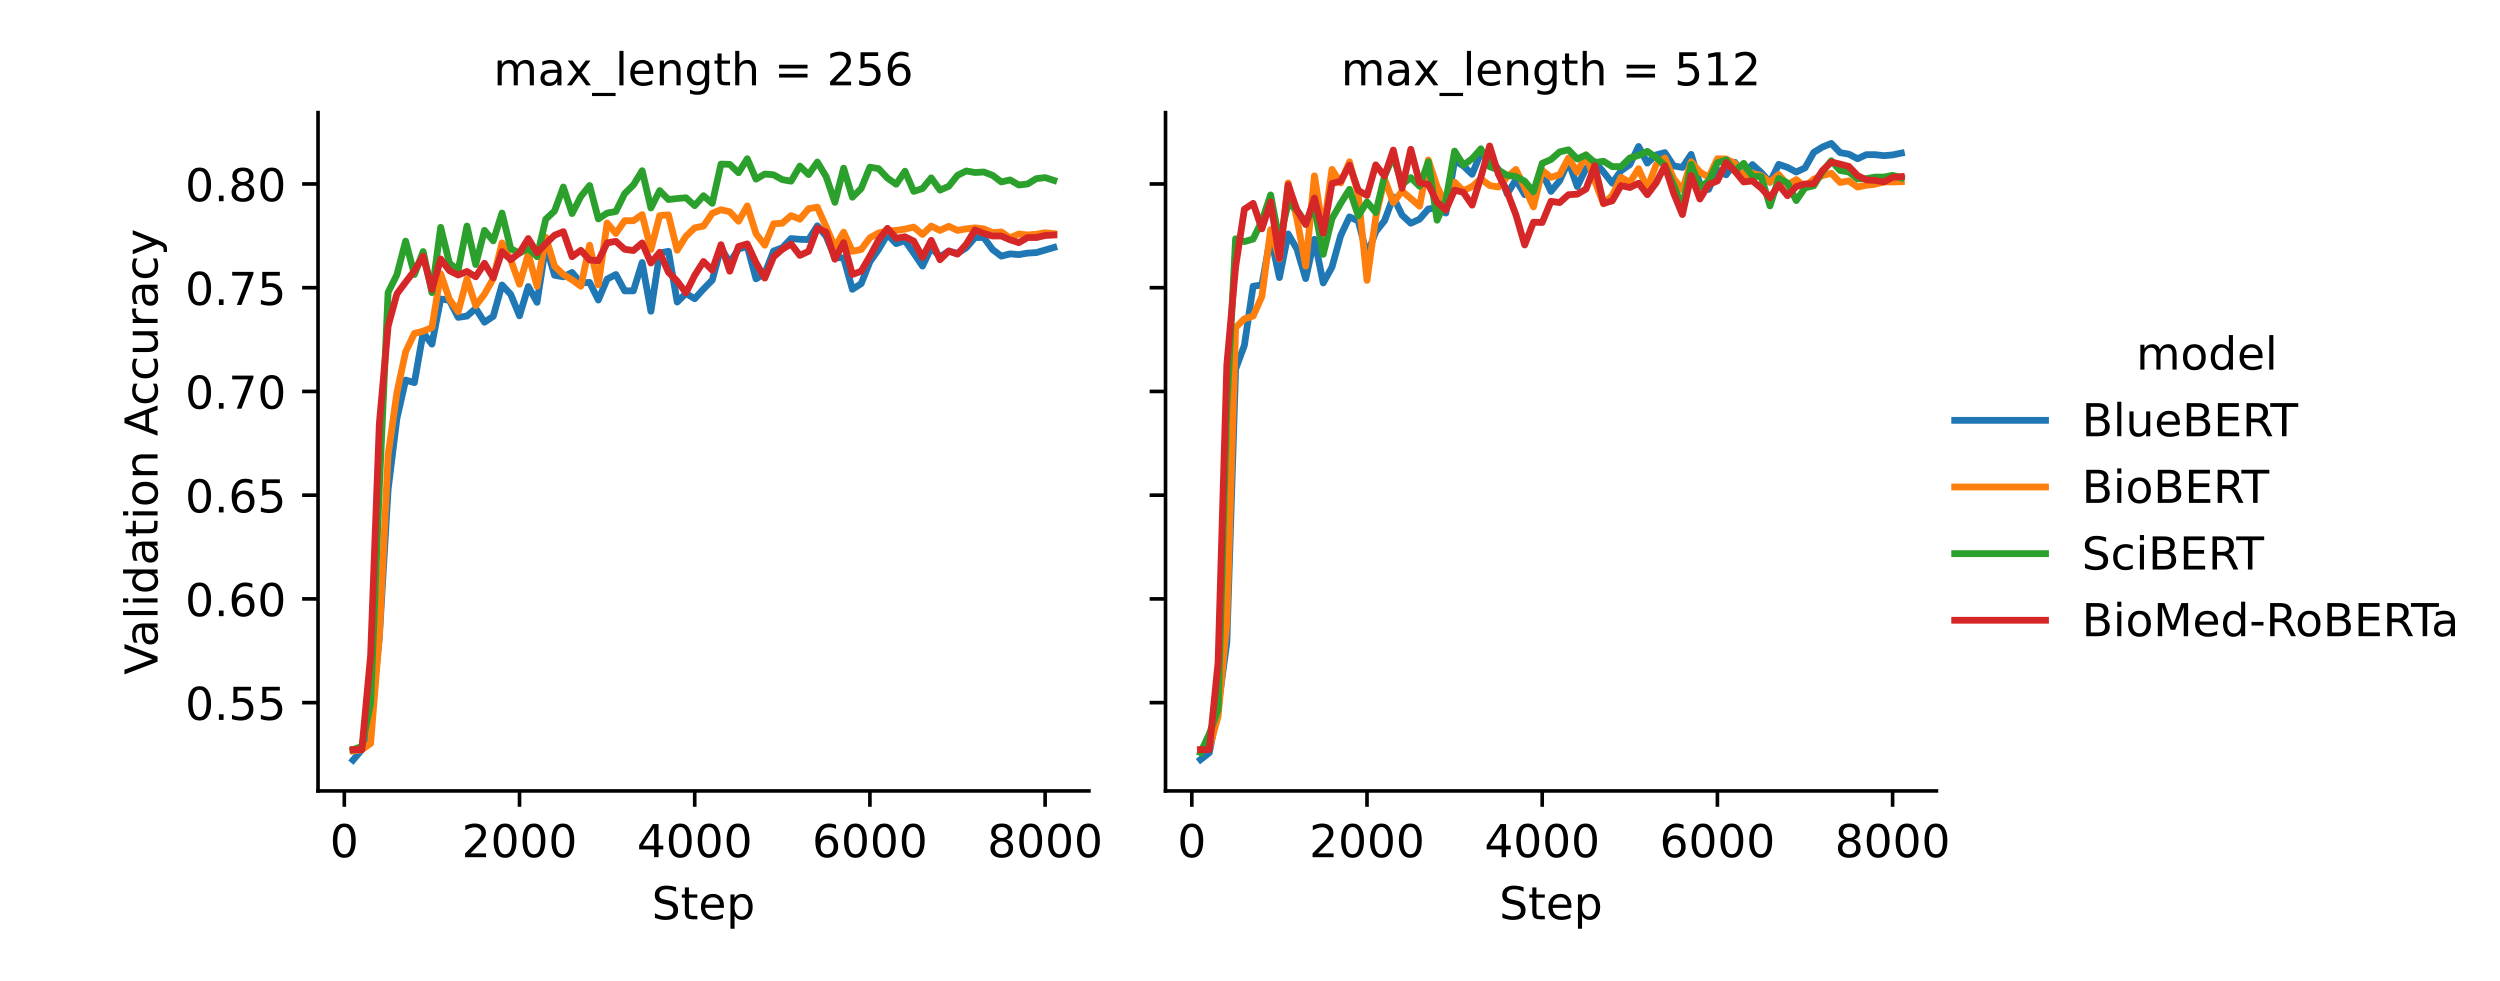 <?xml version="1.0" encoding="utf-8" standalone="no"?>
<!DOCTYPE svg PUBLIC "-//W3C//DTD SVG 1.1//EN"
  "http://www.w3.org/Graphics/SVG/1.1/DTD/svg11.dtd">
<!-- Created with matplotlib (https://matplotlib.org/) -->
<svg height="216pt" version="1.1" viewBox="0 0 550.625 216" width="550.625pt" xmlns="http://www.w3.org/2000/svg" xmlns:xlink="http://www.w3.org/1999/xlink">
 <defs>
  <style type="text/css">
*{stroke-linecap:butt;stroke-linejoin:round;}
  </style>
 </defs>
 <g id="figure_1">
  <g id="patch_1">
   <path d="M 0 216 
L 550.625 216 
L 550.625 0 
L 0 0 
z
" style="fill:#ffffff;"/>
  </g>
  <g id="axes_1">
   <g id="patch_2">
    <path d="M 70.047 174.2 
L 239.834 174.2 
L 239.834 24.8 
L 70.047 24.8 
z
" style="fill:#ffffff;"/>
   </g>
   <g id="matplotlib.axis_1">
    <g id="xtick_1">
     <g id="line2d_1">
      <defs>
       <path d="M 0 0 
L 0 3.5 
" id="m25b84a3e44" style="stroke:#000000;stroke-width:0.8;"/>
      </defs>
      <g>
       <use style="stroke:#000000;stroke-width:0.8;" x="75.835" xlink:href="#m25b84a3e44" y="174.2"/>
      </g>
     </g>
     <g id="text_1">
      <!-- 0 -->
      <defs>
       <path d="M 31.781 66.406 
Q 24.172 66.406 20.328 58.906 
Q 16.5 51.422 16.5 36.375 
Q 16.5 21.391 20.328 13.891 
Q 24.172 6.391 31.781 6.391 
Q 39.453 6.391 43.281 13.891 
Q 47.125 21.391 47.125 36.375 
Q 47.125 51.422 43.281 58.906 
Q 39.453 66.406 31.781 66.406 
z
M 31.781 74.219 
Q 44.047 74.219 50.516 64.516 
Q 56.984 54.828 56.984 36.375 
Q 56.984 17.969 50.516 8.266 
Q 44.047 -1.422 31.781 -1.422 
Q 19.531 -1.422 13.062 8.266 
Q 6.594 17.969 6.594 36.375 
Q 6.594 54.828 13.062 64.516 
Q 19.531 74.219 31.781 74.219 
z
" id="DejaVuSans-48"/>
      </defs>
      <g transform="translate(72.654 188.798)scale(0.1 -0.1)">
       <use xlink:href="#DejaVuSans-48"/>
      </g>
     </g>
    </g>
    <g id="xtick_2">
     <g id="line2d_2">
      <g>
       <use style="stroke:#000000;stroke-width:0.8;" x="114.423" xlink:href="#m25b84a3e44" y="174.2"/>
      </g>
     </g>
     <g id="text_2">
      <!-- 2000 -->
      <defs>
       <path d="M 19.188 8.297 
L 53.609 8.297 
L 53.609 0 
L 7.328 0 
L 7.328 8.297 
Q 12.938 14.109 22.625 23.891 
Q 32.328 33.688 34.812 36.531 
Q 39.547 41.844 41.422 45.531 
Q 43.312 49.219 43.312 52.781 
Q 43.312 58.594 39.234 62.25 
Q 35.156 65.922 28.609 65.922 
Q 23.969 65.922 18.812 64.312 
Q 13.672 62.703 7.812 59.422 
L 7.812 69.391 
Q 13.766 71.781 18.938 73 
Q 24.125 74.219 28.422 74.219 
Q 39.75 74.219 46.484 68.547 
Q 53.219 62.891 53.219 53.422 
Q 53.219 48.922 51.531 44.891 
Q 49.859 40.875 45.406 35.406 
Q 44.188 33.984 37.641 27.219 
Q 31.109 20.453 19.188 8.297 
z
" id="DejaVuSans-50"/>
      </defs>
      <g transform="translate(101.698 188.798)scale(0.1 -0.1)">
       <use xlink:href="#DejaVuSans-50"/>
       <use x="63.623" xlink:href="#DejaVuSans-48"/>
       <use x="127.246" xlink:href="#DejaVuSans-48"/>
       <use x="190.869" xlink:href="#DejaVuSans-48"/>
      </g>
     </g>
    </g>
    <g id="xtick_3">
     <g id="line2d_3">
      <g>
       <use style="stroke:#000000;stroke-width:0.8;" x="153.011" xlink:href="#m25b84a3e44" y="174.2"/>
      </g>
     </g>
     <g id="text_3">
      <!-- 4000 -->
      <defs>
       <path d="M 37.797 64.312 
L 12.891 25.391 
L 37.797 25.391 
z
M 35.203 72.906 
L 47.609 72.906 
L 47.609 25.391 
L 58.016 25.391 
L 58.016 17.188 
L 47.609 17.188 
L 47.609 0 
L 37.797 0 
L 37.797 17.188 
L 4.891 17.188 
L 4.891 26.703 
z
" id="DejaVuSans-52"/>
      </defs>
      <g transform="translate(140.286 188.798)scale(0.1 -0.1)">
       <use xlink:href="#DejaVuSans-52"/>
       <use x="63.623" xlink:href="#DejaVuSans-48"/>
       <use x="127.246" xlink:href="#DejaVuSans-48"/>
       <use x="190.869" xlink:href="#DejaVuSans-48"/>
      </g>
     </g>
    </g>
    <g id="xtick_4">
     <g id="line2d_4">
      <g>
       <use style="stroke:#000000;stroke-width:0.8;" x="191.599" xlink:href="#m25b84a3e44" y="174.2"/>
      </g>
     </g>
     <g id="text_4">
      <!-- 6000 -->
      <defs>
       <path d="M 33.016 40.375 
Q 26.375 40.375 22.484 35.828 
Q 18.609 31.297 18.609 23.391 
Q 18.609 15.531 22.484 10.953 
Q 26.375 6.391 33.016 6.391 
Q 39.656 6.391 43.531 10.953 
Q 47.406 15.531 47.406 23.391 
Q 47.406 31.297 43.531 35.828 
Q 39.656 40.375 33.016 40.375 
z
M 52.594 71.297 
L 52.594 62.312 
Q 48.875 64.062 45.094 64.984 
Q 41.312 65.922 37.594 65.922 
Q 27.828 65.922 22.672 59.328 
Q 17.531 52.734 16.797 39.406 
Q 19.672 43.656 24.016 45.922 
Q 28.375 48.188 33.594 48.188 
Q 44.578 48.188 50.953 41.516 
Q 57.328 34.859 57.328 23.391 
Q 57.328 12.156 50.688 5.359 
Q 44.047 -1.422 33.016 -1.422 
Q 20.359 -1.422 13.672 8.266 
Q 6.984 17.969 6.984 36.375 
Q 6.984 53.656 15.188 63.938 
Q 23.391 74.219 37.203 74.219 
Q 40.922 74.219 44.703 73.484 
Q 48.484 72.75 52.594 71.297 
z
" id="DejaVuSans-54"/>
      </defs>
      <g transform="translate(178.874 188.798)scale(0.1 -0.1)">
       <use xlink:href="#DejaVuSans-54"/>
       <use x="63.623" xlink:href="#DejaVuSans-48"/>
       <use x="127.246" xlink:href="#DejaVuSans-48"/>
       <use x="190.869" xlink:href="#DejaVuSans-48"/>
      </g>
     </g>
    </g>
    <g id="xtick_5">
     <g id="line2d_5">
      <g>
       <use style="stroke:#000000;stroke-width:0.8;" x="230.187" xlink:href="#m25b84a3e44" y="174.2"/>
      </g>
     </g>
     <g id="text_5">
      <!-- 8000 -->
      <defs>
       <path d="M 31.781 34.625 
Q 24.75 34.625 20.719 30.859 
Q 16.703 27.094 16.703 20.516 
Q 16.703 13.922 20.719 10.156 
Q 24.75 6.391 31.781 6.391 
Q 38.812 6.391 42.859 10.172 
Q 46.922 13.969 46.922 20.516 
Q 46.922 27.094 42.891 30.859 
Q 38.875 34.625 31.781 34.625 
z
M 21.922 38.812 
Q 15.578 40.375 12.031 44.719 
Q 8.5 49.078 8.5 55.328 
Q 8.5 64.062 14.719 69.141 
Q 20.953 74.219 31.781 74.219 
Q 42.672 74.219 48.875 69.141 
Q 55.078 64.062 55.078 55.328 
Q 55.078 49.078 51.531 44.719 
Q 48 40.375 41.703 38.812 
Q 48.828 37.156 52.797 32.312 
Q 56.781 27.484 56.781 20.516 
Q 56.781 9.906 50.312 4.234 
Q 43.844 -1.422 31.781 -1.422 
Q 19.734 -1.422 13.25 4.234 
Q 6.781 9.906 6.781 20.516 
Q 6.781 27.484 10.781 32.312 
Q 14.797 37.156 21.922 38.812 
z
M 18.312 54.391 
Q 18.312 48.734 21.844 45.562 
Q 25.391 42.391 31.781 42.391 
Q 38.141 42.391 41.719 45.562 
Q 45.312 48.734 45.312 54.391 
Q 45.312 60.062 41.719 63.234 
Q 38.141 66.406 31.781 66.406 
Q 25.391 66.406 21.844 63.234 
Q 18.312 60.062 18.312 54.391 
z
" id="DejaVuSans-56"/>
      </defs>
      <g transform="translate(217.462 188.798)scale(0.1 -0.1)">
       <use xlink:href="#DejaVuSans-56"/>
       <use x="63.623" xlink:href="#DejaVuSans-48"/>
       <use x="127.246" xlink:href="#DejaVuSans-48"/>
       <use x="190.869" xlink:href="#DejaVuSans-48"/>
      </g>
     </g>
    </g>
    <g id="text_6">
     <!-- Step -->
     <defs>
      <path d="M 53.516 70.516 
L 53.516 60.891 
Q 47.906 63.578 42.922 64.891 
Q 37.938 66.219 33.297 66.219 
Q 25.25 66.219 20.875 63.094 
Q 16.5 59.969 16.5 54.203 
Q 16.5 49.359 19.406 46.891 
Q 22.312 44.438 30.422 42.922 
L 36.375 41.703 
Q 47.406 39.594 52.656 34.297 
Q 57.906 29 57.906 20.125 
Q 57.906 9.516 50.797 4.047 
Q 43.703 -1.422 29.984 -1.422 
Q 24.812 -1.422 18.969 -0.25 
Q 13.141 0.922 6.891 3.219 
L 6.891 13.375 
Q 12.891 10.016 18.656 8.297 
Q 24.422 6.594 29.984 6.594 
Q 38.422 6.594 43.016 9.906 
Q 47.609 13.234 47.609 19.391 
Q 47.609 24.75 44.312 27.781 
Q 41.016 30.812 33.5 32.328 
L 27.484 33.5 
Q 16.453 35.688 11.516 40.375 
Q 6.594 45.062 6.594 53.422 
Q 6.594 63.094 13.406 68.656 
Q 20.219 74.219 32.172 74.219 
Q 37.312 74.219 42.625 73.281 
Q 47.953 72.359 53.516 70.516 
z
" id="DejaVuSans-83"/>
      <path d="M 18.312 70.219 
L 18.312 54.688 
L 36.812 54.688 
L 36.812 47.703 
L 18.312 47.703 
L 18.312 18.016 
Q 18.312 11.328 20.141 9.422 
Q 21.969 7.516 27.594 7.516 
L 36.812 7.516 
L 36.812 0 
L 27.594 0 
Q 17.188 0 13.234 3.875 
Q 9.281 7.766 9.281 18.016 
L 9.281 47.703 
L 2.688 47.703 
L 2.688 54.688 
L 9.281 54.688 
L 9.281 70.219 
z
" id="DejaVuSans-116"/>
      <path d="M 56.203 29.594 
L 56.203 25.203 
L 14.891 25.203 
Q 15.484 15.922 20.484 11.062 
Q 25.484 6.203 34.422 6.203 
Q 39.594 6.203 44.453 7.469 
Q 49.312 8.734 54.109 11.281 
L 54.109 2.781 
Q 49.266 0.734 44.188 -0.344 
Q 39.109 -1.422 33.891 -1.422 
Q 20.797 -1.422 13.156 6.188 
Q 5.516 13.812 5.516 26.812 
Q 5.516 40.234 12.766 48.109 
Q 20.016 56 32.328 56 
Q 43.359 56 49.781 48.891 
Q 56.203 41.797 56.203 29.594 
z
M 47.219 32.234 
Q 47.125 39.594 43.094 43.984 
Q 39.062 48.391 32.422 48.391 
Q 24.906 48.391 20.391 44.141 
Q 15.875 39.891 15.188 32.172 
z
" id="DejaVuSans-101"/>
      <path d="M 18.109 8.203 
L 18.109 -20.797 
L 9.078 -20.797 
L 9.078 54.688 
L 18.109 54.688 
L 18.109 46.391 
Q 20.953 51.266 25.266 53.625 
Q 29.594 56 35.594 56 
Q 45.562 56 51.781 48.094 
Q 58.016 40.188 58.016 27.297 
Q 58.016 14.406 51.781 6.484 
Q 45.562 -1.422 35.594 -1.422 
Q 29.594 -1.422 25.266 0.953 
Q 20.953 3.328 18.109 8.203 
z
M 48.688 27.297 
Q 48.688 37.203 44.609 42.844 
Q 40.531 48.484 33.406 48.484 
Q 26.266 48.484 22.188 42.844 
Q 18.109 37.203 18.109 27.297 
Q 18.109 17.391 22.188 11.75 
Q 26.266 6.109 33.406 6.109 
Q 40.531 6.109 44.609 11.75 
Q 48.688 17.391 48.688 27.297 
z
" id="DejaVuSans-112"/>
     </defs>
     <g transform="translate(143.556 202.477)scale(0.1 -0.1)">
      <use xlink:href="#DejaVuSans-83"/>
      <use x="63.477" xlink:href="#DejaVuSans-116"/>
      <use x="102.686" xlink:href="#DejaVuSans-101"/>
      <use x="164.209" xlink:href="#DejaVuSans-112"/>
     </g>
    </g>
   </g>
   <g id="matplotlib.axis_2">
    <g id="ytick_1">
     <g id="line2d_6">
      <defs>
       <path d="M 0 0 
L -3.5 0 
" id="m988a5235b4" style="stroke:#000000;stroke-width:0.8;"/>
      </defs>
      <g>
       <use style="stroke:#000000;stroke-width:0.8;" x="70.047" xlink:href="#m988a5235b4" y="154.757"/>
      </g>
     </g>
     <g id="text_7">
      <!-- 0.55 -->
      <defs>
       <path d="M 10.688 12.406 
L 21 12.406 
L 21 0 
L 10.688 0 
z
" id="DejaVuSans-46"/>
       <path d="M 10.797 72.906 
L 49.516 72.906 
L 49.516 64.594 
L 19.828 64.594 
L 19.828 46.734 
Q 21.969 47.469 24.109 47.828 
Q 26.266 48.188 28.422 48.188 
Q 40.625 48.188 47.75 41.5 
Q 54.891 34.812 54.891 23.391 
Q 54.891 11.625 47.562 5.094 
Q 40.234 -1.422 26.906 -1.422 
Q 22.312 -1.422 17.547 -0.641 
Q 12.797 0.141 7.719 1.703 
L 7.719 11.625 
Q 12.109 9.234 16.797 8.062 
Q 21.484 6.891 26.703 6.891 
Q 35.156 6.891 40.078 11.328 
Q 45.016 15.766 45.016 23.391 
Q 45.016 31 40.078 35.438 
Q 35.156 39.891 26.703 39.891 
Q 22.75 39.891 18.812 39.016 
Q 14.891 38.141 10.797 36.281 
z
" id="DejaVuSans-53"/>
      </defs>
      <g transform="translate(40.781 158.556)scale(0.1 -0.1)">
       <use xlink:href="#DejaVuSans-48"/>
       <use x="63.623" xlink:href="#DejaVuSans-46"/>
       <use x="95.41" xlink:href="#DejaVuSans-53"/>
       <use x="159.033" xlink:href="#DejaVuSans-53"/>
      </g>
     </g>
    </g>
    <g id="ytick_2">
     <g id="line2d_7">
      <g>
       <use style="stroke:#000000;stroke-width:0.8;" x="70.047" xlink:href="#m988a5235b4" y="131.91"/>
      </g>
     </g>
     <g id="text_8">
      <!-- 0.60 -->
      <g transform="translate(40.781 135.709)scale(0.1 -0.1)">
       <use xlink:href="#DejaVuSans-48"/>
       <use x="63.623" xlink:href="#DejaVuSans-46"/>
       <use x="95.41" xlink:href="#DejaVuSans-54"/>
       <use x="159.033" xlink:href="#DejaVuSans-48"/>
      </g>
     </g>
    </g>
    <g id="ytick_3">
     <g id="line2d_8">
      <g>
       <use style="stroke:#000000;stroke-width:0.8;" x="70.047" xlink:href="#m988a5235b4" y="109.063"/>
      </g>
     </g>
     <g id="text_9">
      <!-- 0.65 -->
      <g transform="translate(40.781 112.862)scale(0.1 -0.1)">
       <use xlink:href="#DejaVuSans-48"/>
       <use x="63.623" xlink:href="#DejaVuSans-46"/>
       <use x="95.41" xlink:href="#DejaVuSans-54"/>
       <use x="159.033" xlink:href="#DejaVuSans-53"/>
      </g>
     </g>
    </g>
    <g id="ytick_4">
     <g id="line2d_9">
      <g>
       <use style="stroke:#000000;stroke-width:0.8;" x="70.047" xlink:href="#m988a5235b4" y="86.216"/>
      </g>
     </g>
     <g id="text_10">
      <!-- 0.70 -->
      <defs>
       <path d="M 8.203 72.906 
L 55.078 72.906 
L 55.078 68.703 
L 28.609 0 
L 18.312 0 
L 43.219 64.594 
L 8.203 64.594 
z
" id="DejaVuSans-55"/>
      </defs>
      <g transform="translate(40.781 90.015)scale(0.1 -0.1)">
       <use xlink:href="#DejaVuSans-48"/>
       <use x="63.623" xlink:href="#DejaVuSans-46"/>
       <use x="95.41" xlink:href="#DejaVuSans-55"/>
       <use x="159.033" xlink:href="#DejaVuSans-48"/>
      </g>
     </g>
    </g>
    <g id="ytick_5">
     <g id="line2d_10">
      <g>
       <use style="stroke:#000000;stroke-width:0.8;" x="70.047" xlink:href="#m988a5235b4" y="63.369"/>
      </g>
     </g>
     <g id="text_11">
      <!-- 0.75 -->
      <g transform="translate(40.781 67.168)scale(0.1 -0.1)">
       <use xlink:href="#DejaVuSans-48"/>
       <use x="63.623" xlink:href="#DejaVuSans-46"/>
       <use x="95.41" xlink:href="#DejaVuSans-55"/>
       <use x="159.033" xlink:href="#DejaVuSans-53"/>
      </g>
     </g>
    </g>
    <g id="ytick_6">
     <g id="line2d_11">
      <g>
       <use style="stroke:#000000;stroke-width:0.8;" x="70.047" xlink:href="#m988a5235b4" y="40.522"/>
      </g>
     </g>
     <g id="text_12">
      <!-- 0.80 -->
      <g transform="translate(40.781 44.321)scale(0.1 -0.1)">
       <use xlink:href="#DejaVuSans-48"/>
       <use x="63.623" xlink:href="#DejaVuSans-46"/>
       <use x="95.41" xlink:href="#DejaVuSans-56"/>
       <use x="159.033" xlink:href="#DejaVuSans-48"/>
      </g>
     </g>
    </g>
    <g id="text_13">
     <!-- Validation Accuracy -->
     <defs>
      <path d="M 28.609 0 
L 0.781 72.906 
L 11.078 72.906 
L 34.188 11.531 
L 57.328 72.906 
L 67.578 72.906 
L 39.797 0 
z
" id="DejaVuSans-86"/>
      <path d="M 34.281 27.484 
Q 23.391 27.484 19.188 25 
Q 14.984 22.516 14.984 16.5 
Q 14.984 11.719 18.141 8.906 
Q 21.297 6.109 26.703 6.109 
Q 34.188 6.109 38.703 11.406 
Q 43.219 16.703 43.219 25.484 
L 43.219 27.484 
z
M 52.203 31.203 
L 52.203 0 
L 43.219 0 
L 43.219 8.297 
Q 40.141 3.328 35.547 0.953 
Q 30.953 -1.422 24.312 -1.422 
Q 15.922 -1.422 10.953 3.297 
Q 6 8.016 6 15.922 
Q 6 25.141 12.172 29.828 
Q 18.359 34.516 30.609 34.516 
L 43.219 34.516 
L 43.219 35.406 
Q 43.219 41.609 39.141 45 
Q 35.062 48.391 27.688 48.391 
Q 23 48.391 18.547 47.266 
Q 14.109 46.141 10.016 43.891 
L 10.016 52.203 
Q 14.938 54.109 19.578 55.047 
Q 24.219 56 28.609 56 
Q 40.484 56 46.344 49.844 
Q 52.203 43.703 52.203 31.203 
z
" id="DejaVuSans-97"/>
      <path d="M 9.422 75.984 
L 18.406 75.984 
L 18.406 0 
L 9.422 0 
z
" id="DejaVuSans-108"/>
      <path d="M 9.422 54.688 
L 18.406 54.688 
L 18.406 0 
L 9.422 0 
z
M 9.422 75.984 
L 18.406 75.984 
L 18.406 64.594 
L 9.422 64.594 
z
" id="DejaVuSans-105"/>
      <path d="M 45.406 46.391 
L 45.406 75.984 
L 54.391 75.984 
L 54.391 0 
L 45.406 0 
L 45.406 8.203 
Q 42.578 3.328 38.25 0.953 
Q 33.938 -1.422 27.875 -1.422 
Q 17.969 -1.422 11.734 6.484 
Q 5.516 14.406 5.516 27.297 
Q 5.516 40.188 11.734 48.094 
Q 17.969 56 27.875 56 
Q 33.938 56 38.25 53.625 
Q 42.578 51.266 45.406 46.391 
z
M 14.797 27.297 
Q 14.797 17.391 18.875 11.75 
Q 22.953 6.109 30.078 6.109 
Q 37.203 6.109 41.297 11.75 
Q 45.406 17.391 45.406 27.297 
Q 45.406 37.203 41.297 42.844 
Q 37.203 48.484 30.078 48.484 
Q 22.953 48.484 18.875 42.844 
Q 14.797 37.203 14.797 27.297 
z
" id="DejaVuSans-100"/>
      <path d="M 30.609 48.391 
Q 23.391 48.391 19.188 42.75 
Q 14.984 37.109 14.984 27.297 
Q 14.984 17.484 19.156 11.844 
Q 23.344 6.203 30.609 6.203 
Q 37.797 6.203 41.984 11.859 
Q 46.188 17.531 46.188 27.297 
Q 46.188 37.016 41.984 42.703 
Q 37.797 48.391 30.609 48.391 
z
M 30.609 56 
Q 42.328 56 49.016 48.375 
Q 55.719 40.766 55.719 27.297 
Q 55.719 13.875 49.016 6.219 
Q 42.328 -1.422 30.609 -1.422 
Q 18.844 -1.422 12.172 6.219 
Q 5.516 13.875 5.516 27.297 
Q 5.516 40.766 12.172 48.375 
Q 18.844 56 30.609 56 
z
" id="DejaVuSans-111"/>
      <path d="M 54.891 33.016 
L 54.891 0 
L 45.906 0 
L 45.906 32.719 
Q 45.906 40.484 42.875 44.328 
Q 39.844 48.188 33.797 48.188 
Q 26.516 48.188 22.312 43.547 
Q 18.109 38.922 18.109 30.906 
L 18.109 0 
L 9.078 0 
L 9.078 54.688 
L 18.109 54.688 
L 18.109 46.188 
Q 21.344 51.125 25.703 53.562 
Q 30.078 56 35.797 56 
Q 45.219 56 50.047 50.172 
Q 54.891 44.344 54.891 33.016 
z
" id="DejaVuSans-110"/>
      <path id="DejaVuSans-32"/>
      <path d="M 34.188 63.188 
L 20.797 26.906 
L 47.609 26.906 
z
M 28.609 72.906 
L 39.797 72.906 
L 67.578 0 
L 57.328 0 
L 50.688 18.703 
L 17.828 18.703 
L 11.188 0 
L 0.781 0 
z
" id="DejaVuSans-65"/>
      <path d="M 48.781 52.594 
L 48.781 44.188 
Q 44.969 46.297 41.141 47.344 
Q 37.312 48.391 33.406 48.391 
Q 24.656 48.391 19.812 42.844 
Q 14.984 37.312 14.984 27.297 
Q 14.984 17.281 19.812 11.734 
Q 24.656 6.203 33.406 6.203 
Q 37.312 6.203 41.141 7.25 
Q 44.969 8.297 48.781 10.406 
L 48.781 2.094 
Q 45.016 0.344 40.984 -0.531 
Q 36.969 -1.422 32.422 -1.422 
Q 20.062 -1.422 12.781 6.344 
Q 5.516 14.109 5.516 27.297 
Q 5.516 40.672 12.859 48.328 
Q 20.219 56 33.016 56 
Q 37.156 56 41.109 55.141 
Q 45.062 54.297 48.781 52.594 
z
" id="DejaVuSans-99"/>
      <path d="M 8.5 21.578 
L 8.5 54.688 
L 17.484 54.688 
L 17.484 21.922 
Q 17.484 14.156 20.5 10.266 
Q 23.531 6.391 29.594 6.391 
Q 36.859 6.391 41.078 11.031 
Q 45.312 15.672 45.312 23.688 
L 45.312 54.688 
L 54.297 54.688 
L 54.297 0 
L 45.312 0 
L 45.312 8.406 
Q 42.047 3.422 37.719 1 
Q 33.406 -1.422 27.688 -1.422 
Q 18.266 -1.422 13.375 4.438 
Q 8.5 10.297 8.5 21.578 
z
M 31.109 56 
z
" id="DejaVuSans-117"/>
      <path d="M 41.109 46.297 
Q 39.594 47.172 37.812 47.578 
Q 36.031 48 33.891 48 
Q 26.266 48 22.188 43.047 
Q 18.109 38.094 18.109 28.812 
L 18.109 0 
L 9.078 0 
L 9.078 54.688 
L 18.109 54.688 
L 18.109 46.188 
Q 20.953 51.172 25.484 53.578 
Q 30.031 56 36.531 56 
Q 37.453 56 38.578 55.875 
Q 39.703 55.766 41.062 55.516 
z
" id="DejaVuSans-114"/>
      <path d="M 32.172 -5.078 
Q 28.375 -14.844 24.75 -17.812 
Q 21.141 -20.797 15.094 -20.797 
L 7.906 -20.797 
L 7.906 -13.281 
L 13.188 -13.281 
Q 16.891 -13.281 18.938 -11.516 
Q 21 -9.766 23.484 -3.219 
L 25.094 0.875 
L 2.984 54.688 
L 12.5 54.688 
L 29.594 11.922 
L 46.688 54.688 
L 56.203 54.688 
z
" id="DejaVuSans-121"/>
     </defs>
     <g transform="translate(34.702 148.608)rotate(-90)scale(0.1 -0.1)">
      <use xlink:href="#DejaVuSans-86"/>
      <use x="60.658" xlink:href="#DejaVuSans-97"/>
      <use x="121.938" xlink:href="#DejaVuSans-108"/>
      <use x="149.721" xlink:href="#DejaVuSans-105"/>
      <use x="177.504" xlink:href="#DejaVuSans-100"/>
      <use x="240.98" xlink:href="#DejaVuSans-97"/>
      <use x="302.26" xlink:href="#DejaVuSans-116"/>
      <use x="341.469" xlink:href="#DejaVuSans-105"/>
      <use x="369.252" xlink:href="#DejaVuSans-111"/>
      <use x="430.434" xlink:href="#DejaVuSans-110"/>
      <use x="493.812" xlink:href="#DejaVuSans-32"/>
      <use x="525.6" xlink:href="#DejaVuSans-65"/>
      <use x="592.258" xlink:href="#DejaVuSans-99"/>
      <use x="647.238" xlink:href="#DejaVuSans-99"/>
      <use x="702.219" xlink:href="#DejaVuSans-117"/>
      <use x="765.598" xlink:href="#DejaVuSans-114"/>
      <use x="806.711" xlink:href="#DejaVuSans-97"/>
      <use x="867.99" xlink:href="#DejaVuSans-99"/>
      <use x="922.971" xlink:href="#DejaVuSans-121"/>
     </g>
    </g>
   </g>
   <g id="line2d_12">
    <path clip-path="url(#pd7bf966873)" d="M 77.765 167.409 
L 79.694 165.106 
L 81.623 159.714 
L 83.553 140.223 
L 85.482 107.813 
L 87.412 92.198 
L 89.341 83.716 
L 91.27 84.278 
L 93.2 73.269 
L 95.129 75.796 
L 97.059 65.854 
L 98.988 66.135 
L 100.917 69.899 
L 102.847 69.618 
L 104.776 67.933 
L 106.706 70.966 
L 108.635 69.674 
L 110.564 62.765 
L 112.494 64.843 
L 114.423 69.562 
L 116.353 63.102 
L 118.282 66.585 
L 120.211 54.003 
L 122.141 60.631 
L 124.07 60.968 
L 126 60.013 
L 127.929 62.316 
L 129.858 62.203 
L 131.788 66.079 
L 133.717 61.473 
L 135.647 60.462 
L 137.576 64.057 
L 139.505 64.057 
L 141.435 57.822 
L 143.364 68.551 
L 145.294 55.744 
L 147.223 55.351 
L 149.152 66.528 
L 151.082 64.619 
L 153.011 65.798 
L 154.941 63.664 
L 156.87 61.698 
L 158.799 54.62 
L 160.729 57.822 
L 162.658 54.845 
L 164.588 54.283 
L 166.517 61.417 
L 168.446 60.237 
L 170.376 55.294 
L 172.305 54.564 
L 174.235 52.542 
L 176.164 52.711 
L 178.094 52.767 
L 180.023 49.734 
L 181.952 52.037 
L 183.882 56.699 
L 185.811 56.811 
L 187.741 63.72 
L 189.67 62.484 
L 191.599 57.654 
L 193.529 54.901 
L 195.458 51.643 
L 197.388 53.666 
L 199.317 52.992 
L 201.246 55.744 
L 203.176 58.609 
L 205.105 54.508 
L 207.035 56.586 
L 208.964 55.294 
L 210.893 55.8 
L 212.823 54.564 
L 214.752 52.318 
L 216.682 52.318 
L 218.611 54.957 
L 220.54 56.418 
L 222.47 55.912 
L 224.399 56.081 
L 226.329 55.744 
L 228.258 55.632 
L 230.187 55.07 
L 232.117 54.508 
" style="fill:none;stroke:#1f77b4;stroke-linecap:square;stroke-width:1.5;"/>
   </g>
   <g id="line2d_13">
    <path clip-path="url(#pd7bf966873)" d="M 77.765 165.387 
L 79.694 165.106 
L 81.623 163.758 
L 83.553 140.111 
L 85.482 100.174 
L 87.412 86.525 
L 89.341 77.482 
L 91.27 73.437 
L 93.2 72.932 
L 95.129 72.145 
L 97.059 60.294 
L 98.988 65.911 
L 100.917 68.663 
L 102.847 61.417 
L 104.776 67.315 
L 106.706 64.787 
L 108.635 61.361 
L 110.564 53.497 
L 112.494 57.26 
L 114.423 62.597 
L 116.353 55.969 
L 118.282 63.046 
L 120.211 52.261 
L 122.141 58.609 
L 124.07 60.462 
L 126 61.642 
L 127.929 63.046 
L 129.858 54.003 
L 131.788 62.709 
L 133.717 49.116 
L 135.647 51.419 
L 137.576 48.61 
L 139.505 48.61 
L 141.435 47.262 
L 143.364 54.957 
L 145.294 47.487 
L 147.223 47.318 
L 149.152 55.126 
L 151.082 52.037 
L 153.011 50.183 
L 154.941 49.79 
L 156.87 46.981 
L 158.799 46.195 
L 160.729 46.644 
L 162.658 48.723 
L 164.588 45.352 
L 166.517 51.475 
L 168.446 54.003 
L 170.376 49.284 
L 172.305 49.172 
L 174.235 47.487 
L 176.164 48.273 
L 178.094 45.97 
L 180.023 45.633 
L 181.952 49.958 
L 183.882 54.452 
L 185.811 51.138 
L 187.741 55.351 
L 189.67 54.957 
L 191.599 52.374 
L 193.529 51.306 
L 195.458 50.857 
L 197.388 50.745 
L 199.317 50.464 
L 201.246 50.015 
L 203.176 51.643 
L 205.105 49.79 
L 207.035 50.745 
L 208.964 49.846 
L 210.893 50.745 
L 212.823 50.408 
L 214.752 50.183 
L 216.682 50.408 
L 218.611 51.25 
L 220.54 51.082 
L 222.47 52.374 
L 224.399 51.531 
L 226.329 51.756 
L 228.258 51.587 
L 230.187 51.25 
L 232.117 51.475 
" style="fill:none;stroke:#ff7f0e;stroke-linecap:square;stroke-width:1.5;"/>
   </g>
   <g id="line2d_14">
    <path clip-path="url(#pd7bf966873)" d="M 77.765 165.106 
L 79.694 164.376 
L 81.623 154.939 
L 83.553 107.195 
L 85.482 64.394 
L 87.412 60.518 
L 89.341 53.104 
L 91.27 60.462 
L 93.2 55.407 
L 95.129 64.45 
L 97.059 50.071 
L 98.988 57.991 
L 100.917 59.451 
L 102.847 49.79 
L 104.776 58.271 
L 106.706 50.745 
L 108.635 53.048 
L 110.564 46.925 
L 112.494 54.789 
L 114.423 55.744 
L 116.353 54.733 
L 118.282 56.53 
L 120.211 48.273 
L 122.141 46.476 
L 124.07 41.196 
L 126 47.038 
L 127.929 43.274 
L 129.858 40.859 
L 131.788 48.217 
L 133.717 46.925 
L 135.647 46.588 
L 137.576 42.656 
L 139.505 40.747 
L 141.435 37.601 
L 143.364 45.802 
L 145.294 41.982 
L 147.223 43.948 
L 149.152 43.724 
L 151.082 43.555 
L 153.011 45.296 
L 154.941 43.106 
L 156.87 44.791 
L 158.799 36.141 
L 160.729 36.197 
L 162.658 38.05 
L 164.588 34.961 
L 166.517 39.455 
L 168.446 38.331 
L 170.376 38.5 
L 172.305 39.567 
L 174.235 39.904 
L 176.164 36.59 
L 178.094 38.444 
L 180.023 35.691 
L 181.952 38.893 
L 183.882 44.566 
L 185.811 37.039 
L 187.741 43.443 
L 189.67 41.533 
L 191.599 36.815 
L 193.529 37.152 
L 195.458 39.23 
L 197.388 40.578 
L 199.317 37.713 
L 201.246 42.151 
L 203.176 41.533 
L 205.105 39.174 
L 207.035 41.87 
L 208.964 41.027 
L 210.893 38.612 
L 212.823 37.657 
L 214.752 37.994 
L 216.682 37.882 
L 218.611 38.612 
L 220.54 40.073 
L 222.47 39.623 
L 224.399 40.747 
L 226.329 40.522 
L 228.258 39.342 
L 230.187 39.118 
L 232.117 39.736 
" style="fill:none;stroke:#2ca02c;stroke-linecap:square;stroke-width:1.5;"/>
   </g>
   <g id="line2d_15">
    <path clip-path="url(#pd7bf966873)" d="M 77.765 165.106 
L 79.694 165.106 
L 81.623 144.436 
L 83.553 93.265 
L 85.482 71.865 
L 87.412 64.731 
L 89.341 62.147 
L 91.27 59.62 
L 93.2 56.418 
L 95.129 63.776 
L 97.059 57.036 
L 98.988 59.62 
L 100.917 60.574 
L 102.847 59.788 
L 104.776 60.968 
L 106.706 57.991 
L 108.635 61.192 
L 110.564 55.407 
L 112.494 57.204 
L 114.423 55.688 
L 116.353 52.542 
L 118.282 55.688 
L 120.211 53.666 
L 122.141 51.812 
L 124.07 51.026 
L 126 56.53 
L 127.929 55.126 
L 129.858 57.26 
L 131.788 57.429 
L 133.717 53.497 
L 135.647 53.16 
L 137.576 54.901 
L 139.505 55.182 
L 141.435 53.497 
L 143.364 57.934 
L 145.294 55.575 
L 147.223 59.957 
L 149.152 61.923 
L 151.082 64.506 
L 153.011 60.631 
L 154.941 57.597 
L 156.87 59.507 
L 158.799 53.89 
L 160.729 59.732 
L 162.658 54.283 
L 164.588 53.722 
L 166.517 57.878 
L 168.446 61.248 
L 170.376 56.586 
L 172.305 54.901 
L 174.235 53.722 
L 176.164 56.249 
L 178.094 55.351 
L 180.023 50.239 
L 181.952 51.138 
L 183.882 57.092 
L 185.811 53.441 
L 187.741 60.462 
L 189.67 59.732 
L 191.599 56.418 
L 193.529 52.823 
L 195.458 50.295 
L 197.388 52.486 
L 199.317 52.149 
L 201.246 53.104 
L 203.176 56.699 
L 205.105 52.935 
L 207.035 57.204 
L 208.964 55.294 
L 210.893 55.969 
L 212.823 53.778 
L 214.752 50.632 
L 216.682 51.419 
L 218.611 51.98 
L 220.54 51.98 
L 222.47 52.823 
L 224.399 53.441 
L 226.329 52.318 
L 228.258 52.318 
L 230.187 51.868 
L 232.117 51.756 
" style="fill:none;stroke:#d62728;stroke-linecap:square;stroke-width:1.5;"/>
   </g>
   <g id="patch_3">
    <path d="M 70.047 174.2 
L 70.047 24.8 
" style="fill:none;stroke:#000000;stroke-linecap:square;stroke-linejoin:miter;stroke-width:0.8;"/>
   </g>
   <g id="patch_4">
    <path d="M 70.047 174.2 
L 239.834 174.2 
" style="fill:none;stroke:#000000;stroke-linecap:square;stroke-linejoin:miter;stroke-width:0.8;"/>
   </g>
   <g id="text_14">
    <!-- max_length = 256 -->
    <defs>
     <path d="M 52 44.188 
Q 55.375 50.25 60.062 53.125 
Q 64.75 56 71.094 56 
Q 79.641 56 84.281 50.016 
Q 88.922 44.047 88.922 33.016 
L 88.922 0 
L 79.891 0 
L 79.891 32.719 
Q 79.891 40.578 77.094 44.375 
Q 74.312 48.188 68.609 48.188 
Q 61.625 48.188 57.562 43.547 
Q 53.516 38.922 53.516 30.906 
L 53.516 0 
L 44.484 0 
L 44.484 32.719 
Q 44.484 40.625 41.703 44.406 
Q 38.922 48.188 33.109 48.188 
Q 26.219 48.188 22.156 43.531 
Q 18.109 38.875 18.109 30.906 
L 18.109 0 
L 9.078 0 
L 9.078 54.688 
L 18.109 54.688 
L 18.109 46.188 
Q 21.188 51.219 25.484 53.609 
Q 29.781 56 35.688 56 
Q 41.656 56 45.828 52.969 
Q 50 49.953 52 44.188 
z
" id="DejaVuSans-109"/>
     <path d="M 54.891 54.688 
L 35.109 28.078 
L 55.906 0 
L 45.312 0 
L 29.391 21.484 
L 13.484 0 
L 2.875 0 
L 24.125 28.609 
L 4.688 54.688 
L 15.281 54.688 
L 29.781 35.203 
L 44.281 54.688 
z
" id="DejaVuSans-120"/>
     <path d="M 50.984 -16.609 
L 50.984 -23.578 
L -0.984 -23.578 
L -0.984 -16.609 
z
" id="DejaVuSans-95"/>
     <path d="M 45.406 27.984 
Q 45.406 37.75 41.375 43.109 
Q 37.359 48.484 30.078 48.484 
Q 22.859 48.484 18.828 43.109 
Q 14.797 37.75 14.797 27.984 
Q 14.797 18.266 18.828 12.891 
Q 22.859 7.516 30.078 7.516 
Q 37.359 7.516 41.375 12.891 
Q 45.406 18.266 45.406 27.984 
z
M 54.391 6.781 
Q 54.391 -7.172 48.188 -13.984 
Q 42 -20.797 29.203 -20.797 
Q 24.469 -20.797 20.266 -20.094 
Q 16.062 -19.391 12.109 -17.922 
L 12.109 -9.188 
Q 16.062 -11.328 19.922 -12.344 
Q 23.781 -13.375 27.781 -13.375 
Q 36.625 -13.375 41.016 -8.766 
Q 45.406 -4.156 45.406 5.172 
L 45.406 9.625 
Q 42.625 4.781 38.281 2.391 
Q 33.938 0 27.875 0 
Q 17.828 0 11.672 7.656 
Q 5.516 15.328 5.516 27.984 
Q 5.516 40.672 11.672 48.328 
Q 17.828 56 27.875 56 
Q 33.938 56 38.281 53.609 
Q 42.625 51.219 45.406 46.391 
L 45.406 54.688 
L 54.391 54.688 
z
" id="DejaVuSans-103"/>
     <path d="M 54.891 33.016 
L 54.891 0 
L 45.906 0 
L 45.906 32.719 
Q 45.906 40.484 42.875 44.328 
Q 39.844 48.188 33.797 48.188 
Q 26.516 48.188 22.312 43.547 
Q 18.109 38.922 18.109 30.906 
L 18.109 0 
L 9.078 0 
L 9.078 75.984 
L 18.109 75.984 
L 18.109 46.188 
Q 21.344 51.125 25.703 53.562 
Q 30.078 56 35.797 56 
Q 45.219 56 50.047 50.172 
Q 54.891 44.344 54.891 33.016 
z
" id="DejaVuSans-104"/>
     <path d="M 10.594 45.406 
L 73.188 45.406 
L 73.188 37.203 
L 10.594 37.203 
z
M 10.594 25.484 
L 73.188 25.484 
L 73.188 17.188 
L 10.594 17.188 
z
" id="DejaVuSans-61"/>
    </defs>
    <g transform="translate(108.698 18.8)scale(0.1 -0.1)">
     <use xlink:href="#DejaVuSans-109"/>
     <use x="97.412" xlink:href="#DejaVuSans-97"/>
     <use x="158.691" xlink:href="#DejaVuSans-120"/>
     <use x="217.871" xlink:href="#DejaVuSans-95"/>
     <use x="267.871" xlink:href="#DejaVuSans-108"/>
     <use x="295.654" xlink:href="#DejaVuSans-101"/>
     <use x="357.178" xlink:href="#DejaVuSans-110"/>
     <use x="420.557" xlink:href="#DejaVuSans-103"/>
     <use x="484.033" xlink:href="#DejaVuSans-116"/>
     <use x="523.242" xlink:href="#DejaVuSans-104"/>
     <use x="586.621" xlink:href="#DejaVuSans-32"/>
     <use x="618.408" xlink:href="#DejaVuSans-61"/>
     <use x="702.197" xlink:href="#DejaVuSans-32"/>
     <use x="733.984" xlink:href="#DejaVuSans-50"/>
     <use x="797.607" xlink:href="#DejaVuSans-53"/>
     <use x="861.23" xlink:href="#DejaVuSans-54"/>
    </g>
   </g>
  </g>
  <g id="axes_2">
   <g id="patch_5">
    <path d="M 256.706 174.2 
L 426.494 174.2 
L 426.494 24.8 
L 256.706 24.8 
z
" style="fill:#ffffff;"/>
   </g>
   <g id="matplotlib.axis_3">
    <g id="xtick_6">
     <g id="line2d_16">
      <g>
       <use style="stroke:#000000;stroke-width:0.8;" x="262.495" xlink:href="#m25b84a3e44" y="174.2"/>
      </g>
     </g>
     <g id="text_15">
      <!-- 0 -->
      <g transform="translate(259.313 188.798)scale(0.1 -0.1)">
       <use xlink:href="#DejaVuSans-48"/>
      </g>
     </g>
    </g>
    <g id="xtick_7">
     <g id="line2d_17">
      <g>
       <use style="stroke:#000000;stroke-width:0.8;" x="301.083" xlink:href="#m25b84a3e44" y="174.2"/>
      </g>
     </g>
     <g id="text_16">
      <!-- 2000 -->
      <g transform="translate(288.358 188.798)scale(0.1 -0.1)">
       <use xlink:href="#DejaVuSans-50"/>
       <use x="63.623" xlink:href="#DejaVuSans-48"/>
       <use x="127.246" xlink:href="#DejaVuSans-48"/>
       <use x="190.869" xlink:href="#DejaVuSans-48"/>
      </g>
     </g>
    </g>
    <g id="xtick_8">
     <g id="line2d_18">
      <g>
       <use style="stroke:#000000;stroke-width:0.8;" x="339.671" xlink:href="#m25b84a3e44" y="174.2"/>
      </g>
     </g>
     <g id="text_17">
      <!-- 4000 -->
      <g transform="translate(326.946 188.798)scale(0.1 -0.1)">
       <use xlink:href="#DejaVuSans-52"/>
       <use x="63.623" xlink:href="#DejaVuSans-48"/>
       <use x="127.246" xlink:href="#DejaVuSans-48"/>
       <use x="190.869" xlink:href="#DejaVuSans-48"/>
      </g>
     </g>
    </g>
    <g id="xtick_9">
     <g id="line2d_19">
      <g>
       <use style="stroke:#000000;stroke-width:0.8;" x="378.259" xlink:href="#m25b84a3e44" y="174.2"/>
      </g>
     </g>
     <g id="text_18">
      <!-- 6000 -->
      <g transform="translate(365.534 188.798)scale(0.1 -0.1)">
       <use xlink:href="#DejaVuSans-54"/>
       <use x="63.623" xlink:href="#DejaVuSans-48"/>
       <use x="127.246" xlink:href="#DejaVuSans-48"/>
       <use x="190.869" xlink:href="#DejaVuSans-48"/>
      </g>
     </g>
    </g>
    <g id="xtick_10">
     <g id="line2d_20">
      <g>
       <use style="stroke:#000000;stroke-width:0.8;" x="416.847" xlink:href="#m25b84a3e44" y="174.2"/>
      </g>
     </g>
     <g id="text_19">
      <!-- 8000 -->
      <g transform="translate(404.122 188.798)scale(0.1 -0.1)">
       <use xlink:href="#DejaVuSans-56"/>
       <use x="63.623" xlink:href="#DejaVuSans-48"/>
       <use x="127.246" xlink:href="#DejaVuSans-48"/>
       <use x="190.869" xlink:href="#DejaVuSans-48"/>
      </g>
     </g>
    </g>
    <g id="text_20">
     <!-- Step -->
     <g transform="translate(330.215 202.477)scale(0.1 -0.1)">
      <use xlink:href="#DejaVuSans-83"/>
      <use x="63.477" xlink:href="#DejaVuSans-116"/>
      <use x="102.686" xlink:href="#DejaVuSans-101"/>
      <use x="164.209" xlink:href="#DejaVuSans-112"/>
     </g>
    </g>
   </g>
   <g id="matplotlib.axis_4">
    <g id="ytick_7">
     <g id="line2d_21">
      <g>
       <use style="stroke:#000000;stroke-width:0.8;" x="256.706" xlink:href="#m988a5235b4" y="154.757"/>
      </g>
     </g>
    </g>
    <g id="ytick_8">
     <g id="line2d_22">
      <g>
       <use style="stroke:#000000;stroke-width:0.8;" x="256.706" xlink:href="#m988a5235b4" y="131.91"/>
      </g>
     </g>
    </g>
    <g id="ytick_9">
     <g id="line2d_23">
      <g>
       <use style="stroke:#000000;stroke-width:0.8;" x="256.706" xlink:href="#m988a5235b4" y="109.063"/>
      </g>
     </g>
    </g>
    <g id="ytick_10">
     <g id="line2d_24">
      <g>
       <use style="stroke:#000000;stroke-width:0.8;" x="256.706" xlink:href="#m988a5235b4" y="86.216"/>
      </g>
     </g>
    </g>
    <g id="ytick_11">
     <g id="line2d_25">
      <g>
       <use style="stroke:#000000;stroke-width:0.8;" x="256.706" xlink:href="#m988a5235b4" y="63.369"/>
      </g>
     </g>
    </g>
    <g id="ytick_12">
     <g id="line2d_26">
      <g>
       <use style="stroke:#000000;stroke-width:0.8;" x="256.706" xlink:href="#m988a5235b4" y="40.522"/>
      </g>
     </g>
    </g>
   </g>
   <g id="line2d_27">
    <path clip-path="url(#p072d205c3b)" d="M 264.424 167.297 
L 266.353 165.78 
L 268.283 155.782 
L 270.212 141.459 
L 272.142 81.301 
L 274.071 76.077 
L 276 63.046 
L 277.93 62.765 
L 279.859 52.037 
L 281.789 61.136 
L 283.718 51.531 
L 285.647 54.845 
L 287.577 61.361 
L 289.506 52.711 
L 291.436 62.316 
L 293.365 58.833 
L 295.294 51.868 
L 297.224 47.768 
L 299.153 48.666 
L 301.083 56.193 
L 303.012 51.026 
L 304.941 48.61 
L 306.871 43.387 
L 308.8 47.375 
L 310.73 49.172 
L 312.659 48.273 
L 314.588 46.027 
L 316.518 45.746 
L 318.447 46.925 
L 320.377 35.354 
L 322.306 36.534 
L 324.235 38.387 
L 326.165 33.669 
L 328.094 34.849 
L 330.024 37.32 
L 331.953 42.712 
L 333.882 39.567 
L 335.812 42.881 
L 337.741 42.375 
L 339.671 38.05 
L 341.6 42.151 
L 343.529 39.792 
L 345.459 35.523 
L 347.388 41.084 
L 349.318 37.096 
L 351.247 35.635 
L 353.176 37.882 
L 355.106 40.353 
L 357.035 37.601 
L 358.965 36.253 
L 360.894 32.265 
L 362.823 35.916 
L 364.753 34.119 
L 366.682 33.613 
L 368.612 36.534 
L 370.541 36.871 
L 372.47 34.006 
L 374.4 40.522 
L 376.329 41.701 
L 378.259 37.433 
L 380.188 38.5 
L 382.117 35.747 
L 384.047 38.444 
L 385.976 36.253 
L 387.906 37.994 
L 389.835 40.129 
L 391.764 36.197 
L 393.694 36.871 
L 395.623 37.882 
L 397.553 36.983 
L 399.482 33.557 
L 401.412 32.377 
L 403.341 31.591 
L 405.27 33.613 
L 407.2 33.95 
L 409.129 34.961 
L 411.059 34.062 
L 412.988 34.062 
L 414.917 34.287 
L 416.847 34.119 
L 418.776 33.725 
" style="fill:none;stroke:#1f77b4;stroke-linecap:square;stroke-width:1.5;"/>
   </g>
   <g id="line2d_28">
    <path clip-path="url(#p072d205c3b)" d="M 264.424 165.106 
L 266.353 164.713 
L 268.283 157.804 
L 270.212 137.19 
L 272.142 72.145 
L 274.071 70.236 
L 276 69.618 
L 277.93 65.293 
L 279.859 50.576 
L 281.789 57.036 
L 283.718 40.297 
L 285.647 48.161 
L 287.577 58.609 
L 289.506 38.724 
L 291.436 51.026 
L 293.365 37.32 
L 295.294 40.297 
L 297.224 35.635 
L 299.153 42.881 
L 301.083 61.754 
L 303.012 47.824 
L 304.941 39.398 
L 306.871 44.622 
L 308.8 42.095 
L 310.73 43.724 
L 312.659 45.409 
L 314.588 35.242 
L 316.518 41.084 
L 318.447 45.128 
L 320.377 40.129 
L 322.306 42.038 
L 324.235 41.084 
L 326.165 39.398 
L 328.094 40.859 
L 330.024 41.196 
L 331.953 38.949 
L 333.882 37.32 
L 335.812 41.308 
L 337.741 45.577 
L 339.671 37.545 
L 341.6 39.061 
L 343.529 38.444 
L 345.459 34.793 
L 347.388 37.938 
L 349.318 34.119 
L 351.247 39.848 
L 353.176 44.903 
L 355.106 43.05 
L 357.035 39.061 
L 358.965 40.185 
L 360.894 37.152 
L 362.823 41.477 
L 364.753 36.309 
L 366.682 34.793 
L 368.612 39.286 
L 370.541 41.814 
L 372.47 35.635 
L 374.4 37.882 
L 376.329 39.061 
L 378.259 34.961 
L 380.188 35.017 
L 382.117 35.972 
L 384.047 38.837 
L 385.976 38.163 
L 387.906 38.668 
L 389.835 40.129 
L 391.764 38.444 
L 393.694 40.69 
L 395.623 39.567 
L 397.553 41.14 
L 399.482 39.455 
L 401.412 38.668 
L 403.341 38.163 
L 405.27 40.185 
L 407.2 39.848 
L 409.129 41.196 
L 411.059 40.803 
L 412.988 40.578 
L 414.917 40.073 
L 416.847 40.073 
L 418.776 40.016 
" style="fill:none;stroke:#ff7f0e;stroke-linecap:square;stroke-width:1.5;"/>
   </g>
   <g id="line2d_29">
    <path clip-path="url(#p072d205c3b)" d="M 264.424 165.78 
L 266.353 161.624 
L 268.283 156.288 
L 270.212 89.839 
L 272.142 52.598 
L 274.071 53.216 
L 276 52.655 
L 277.93 48.666 
L 279.859 42.937 
L 281.789 53.104 
L 283.718 44.735 
L 285.647 46.251 
L 287.577 49.06 
L 289.506 45.577 
L 291.436 56.025 
L 293.365 48.161 
L 295.294 44.791 
L 297.224 41.701 
L 299.153 47.543 
L 301.083 44.454 
L 303.012 46.813 
L 304.941 38.781 
L 306.871 34.343 
L 308.8 40.634 
L 310.73 39.118 
L 312.659 41.027 
L 314.588 35.635 
L 316.518 48.498 
L 318.447 44.117 
L 320.377 33.276 
L 322.306 36.365 
L 324.235 34.961 
L 326.165 32.77 
L 328.094 36.702 
L 330.024 37.433 
L 331.953 38.612 
L 333.882 38.893 
L 335.812 39.904 
L 337.741 42.207 
L 339.671 35.972 
L 341.6 35.13 
L 343.529 33.445 
L 345.459 32.995 
L 347.388 35.017 
L 349.318 34.119 
L 351.247 35.804 
L 353.176 35.523 
L 355.106 36.702 
L 357.035 36.702 
L 358.965 34.793 
L 360.894 34.231 
L 362.823 33.332 
L 364.753 34.68 
L 366.682 36.421 
L 368.612 40.747 
L 370.541 45.689 
L 372.47 36.197 
L 374.4 41.252 
L 376.329 39.904 
L 378.259 35.86 
L 380.188 35.186 
L 382.117 37.657 
L 384.047 35.972 
L 385.976 38.837 
L 387.906 38.893 
L 389.835 45.352 
L 391.764 39.286 
L 393.694 40.297 
L 395.623 44.173 
L 397.553 41.364 
L 399.482 40.915 
L 401.412 37.77 
L 403.341 35.41 
L 405.27 37.545 
L 407.2 37.882 
L 409.129 39.398 
L 411.059 39.342 
L 412.988 39.005 
L 414.917 39.005 
L 416.847 38.612 
L 418.776 39.174 
" style="fill:none;stroke:#2ca02c;stroke-linecap:square;stroke-width:1.5;"/>
   </g>
   <g id="line2d_30">
    <path clip-path="url(#p072d205c3b)" d="M 264.424 165.106 
L 266.353 165.106 
L 268.283 145.896 
L 270.212 80.346 
L 272.142 58.777 
L 274.071 46.083 
L 276 44.791 
L 277.93 50.408 
L 279.859 44.454 
L 281.789 56.923 
L 283.718 40.69 
L 285.647 46.251 
L 287.577 49.453 
L 289.506 43.611 
L 291.436 51.363 
L 293.365 40.41 
L 295.294 39.904 
L 297.224 36.365 
L 299.153 41.926 
L 301.083 43.05 
L 303.012 36.309 
L 304.941 38.781 
L 306.871 33.051 
L 308.8 41.477 
L 310.73 32.883 
L 312.659 40.241 
L 314.588 40.634 
L 316.518 44.51 
L 318.447 46.251 
L 320.377 41.87 
L 322.306 42.375 
L 324.235 45.184 
L 326.165 39.005 
L 328.094 32.153 
L 330.024 38.387 
L 331.953 42.263 
L 333.882 47.318 
L 335.812 53.946 
L 337.741 48.947 
L 339.671 49.003 
L 341.6 44.341 
L 343.529 44.622 
L 345.459 42.881 
L 347.388 42.769 
L 349.318 41.645 
L 351.247 36.478 
L 353.176 44.791 
L 355.106 44.229 
L 357.035 40.859 
L 358.965 41.308 
L 360.894 40.353 
L 362.823 42.881 
L 364.753 40.297 
L 366.682 36.534 
L 368.612 42.544 
L 370.541 47.262 
L 372.47 38.668 
L 374.4 43.836 
L 376.329 40.634 
L 378.259 39.848 
L 380.188 35.804 
L 382.117 37.713 
L 384.047 40.073 
L 385.976 39.848 
L 387.906 41.421 
L 389.835 43.555 
L 391.764 40.69 
L 393.694 43.106 
L 395.623 41.084 
L 397.553 40.522 
L 399.482 40.466 
L 401.412 37.545 
L 403.341 35.691 
L 405.27 36.141 
L 407.2 36.646 
L 409.129 38.668 
L 411.059 39.623 
L 412.988 39.736 
L 414.917 40.073 
L 416.847 39.061 
L 418.776 38.893 
" style="fill:none;stroke:#d62728;stroke-linecap:square;stroke-width:1.5;"/>
   </g>
   <g id="patch_6">
    <path d="M 256.706 174.2 
L 256.706 24.8 
" style="fill:none;stroke:#000000;stroke-linecap:square;stroke-linejoin:miter;stroke-width:0.8;"/>
   </g>
   <g id="patch_7">
    <path d="M 256.706 174.2 
L 426.494 174.2 
" style="fill:none;stroke:#000000;stroke-linecap:square;stroke-linejoin:miter;stroke-width:0.8;"/>
   </g>
   <g id="text_21">
    <!-- max_length = 512 -->
    <defs>
     <path d="M 12.406 8.297 
L 28.516 8.297 
L 28.516 63.922 
L 10.984 60.406 
L 10.984 69.391 
L 28.422 72.906 
L 38.281 72.906 
L 38.281 8.297 
L 54.391 8.297 
L 54.391 0 
L 12.406 0 
z
" id="DejaVuSans-49"/>
    </defs>
    <g transform="translate(295.357 18.8)scale(0.1 -0.1)">
     <use xlink:href="#DejaVuSans-109"/>
     <use x="97.412" xlink:href="#DejaVuSans-97"/>
     <use x="158.691" xlink:href="#DejaVuSans-120"/>
     <use x="217.871" xlink:href="#DejaVuSans-95"/>
     <use x="267.871" xlink:href="#DejaVuSans-108"/>
     <use x="295.654" xlink:href="#DejaVuSans-101"/>
     <use x="357.178" xlink:href="#DejaVuSans-110"/>
     <use x="420.557" xlink:href="#DejaVuSans-103"/>
     <use x="484.033" xlink:href="#DejaVuSans-116"/>
     <use x="523.242" xlink:href="#DejaVuSans-104"/>
     <use x="586.621" xlink:href="#DejaVuSans-32"/>
     <use x="618.408" xlink:href="#DejaVuSans-61"/>
     <use x="702.197" xlink:href="#DejaVuSans-32"/>
     <use x="733.984" xlink:href="#DejaVuSans-53"/>
     <use x="797.607" xlink:href="#DejaVuSans-49"/>
     <use x="861.23" xlink:href="#DejaVuSans-50"/>
    </g>
   </g>
  </g>
  <g id="legend_1">
   <g id="text_22">
    <!-- model -->
    <g transform="translate(470.505 81.403)scale(0.1 -0.1)">
     <use xlink:href="#DejaVuSans-109"/>
     <use x="97.412" xlink:href="#DejaVuSans-111"/>
     <use x="158.594" xlink:href="#DejaVuSans-100"/>
     <use x="222.07" xlink:href="#DejaVuSans-101"/>
     <use x="283.594" xlink:href="#DejaVuSans-108"/>
    </g>
   </g>
   <g id="line2d_31">
    <path d="M 430.523 92.581 
L 450.523 92.581 
" style="fill:none;stroke:#1f77b4;stroke-linecap:square;stroke-width:1.5;"/>
   </g>
   <g id="line2d_32"/>
   <g id="text_23">
    <!-- BlueBERT -->
    <defs>
     <path d="M 19.672 34.812 
L 19.672 8.109 
L 35.5 8.109 
Q 43.453 8.109 47.281 11.406 
Q 51.125 14.703 51.125 21.484 
Q 51.125 28.328 47.281 31.562 
Q 43.453 34.812 35.5 34.812 
z
M 19.672 64.797 
L 19.672 42.828 
L 34.281 42.828 
Q 41.5 42.828 45.031 45.531 
Q 48.578 48.25 48.578 53.812 
Q 48.578 59.328 45.031 62.062 
Q 41.5 64.797 34.281 64.797 
z
M 9.812 72.906 
L 35.016 72.906 
Q 46.297 72.906 52.391 68.219 
Q 58.5 63.531 58.5 54.891 
Q 58.5 48.188 55.375 44.234 
Q 52.25 40.281 46.188 39.312 
Q 53.469 37.75 57.5 32.781 
Q 61.531 27.828 61.531 20.406 
Q 61.531 10.641 54.891 5.312 
Q 48.25 0 35.984 0 
L 9.812 0 
z
" id="DejaVuSans-66"/>
     <path d="M 9.812 72.906 
L 55.906 72.906 
L 55.906 64.594 
L 19.672 64.594 
L 19.672 43.016 
L 54.391 43.016 
L 54.391 34.719 
L 19.672 34.719 
L 19.672 8.297 
L 56.781 8.297 
L 56.781 0 
L 9.812 0 
z
" id="DejaVuSans-69"/>
     <path d="M 44.391 34.188 
Q 47.562 33.109 50.562 29.594 
Q 53.562 26.078 56.594 19.922 
L 66.609 0 
L 56 0 
L 46.688 18.703 
Q 43.062 26.031 39.672 28.422 
Q 36.281 30.812 30.422 30.812 
L 19.672 30.812 
L 19.672 0 
L 9.812 0 
L 9.812 72.906 
L 32.078 72.906 
Q 44.578 72.906 50.734 67.672 
Q 56.891 62.453 56.891 51.906 
Q 56.891 45.016 53.688 40.469 
Q 50.484 35.938 44.391 34.188 
z
M 19.672 64.797 
L 19.672 38.922 
L 32.078 38.922 
Q 39.203 38.922 42.844 42.219 
Q 46.484 45.516 46.484 51.906 
Q 46.484 58.297 42.844 61.547 
Q 39.203 64.797 32.078 64.797 
z
" id="DejaVuSans-82"/>
     <path d="M -0.297 72.906 
L 61.375 72.906 
L 61.375 64.594 
L 35.5 64.594 
L 35.5 0 
L 25.594 0 
L 25.594 64.594 
L -0.297 64.594 
z
" id="DejaVuSans-84"/>
    </defs>
    <g transform="translate(458.523 96.081)scale(0.1 -0.1)">
     <use xlink:href="#DejaVuSans-66"/>
     <use x="68.604" xlink:href="#DejaVuSans-108"/>
     <use x="96.387" xlink:href="#DejaVuSans-117"/>
     <use x="159.766" xlink:href="#DejaVuSans-101"/>
     <use x="221.289" xlink:href="#DejaVuSans-66"/>
     <use x="289.893" xlink:href="#DejaVuSans-69"/>
     <use x="353.076" xlink:href="#DejaVuSans-82"/>
     <use x="415.309" xlink:href="#DejaVuSans-84"/>
    </g>
   </g>
   <g id="line2d_33">
    <path d="M 430.523 107.259 
L 450.523 107.259 
" style="fill:none;stroke:#ff7f0e;stroke-linecap:square;stroke-width:1.5;"/>
   </g>
   <g id="line2d_34"/>
   <g id="text_24">
    <!-- BioBERT -->
    <g transform="translate(458.523 110.759)scale(0.1 -0.1)">
     <use xlink:href="#DejaVuSans-66"/>
     <use x="68.604" xlink:href="#DejaVuSans-105"/>
     <use x="96.387" xlink:href="#DejaVuSans-111"/>
     <use x="157.568" xlink:href="#DejaVuSans-66"/>
     <use x="226.172" xlink:href="#DejaVuSans-69"/>
     <use x="289.355" xlink:href="#DejaVuSans-82"/>
     <use x="351.588" xlink:href="#DejaVuSans-84"/>
    </g>
   </g>
   <g id="line2d_35">
    <path d="M 430.523 121.938 
L 450.523 121.938 
" style="fill:none;stroke:#2ca02c;stroke-linecap:square;stroke-width:1.5;"/>
   </g>
   <g id="line2d_36"/>
   <g id="text_25">
    <!-- SciBERT -->
    <g transform="translate(458.523 125.438)scale(0.1 -0.1)">
     <use xlink:href="#DejaVuSans-83"/>
     <use x="63.477" xlink:href="#DejaVuSans-99"/>
     <use x="118.457" xlink:href="#DejaVuSans-105"/>
     <use x="146.24" xlink:href="#DejaVuSans-66"/>
     <use x="214.844" xlink:href="#DejaVuSans-69"/>
     <use x="278.027" xlink:href="#DejaVuSans-82"/>
     <use x="340.26" xlink:href="#DejaVuSans-84"/>
    </g>
   </g>
   <g id="line2d_37">
    <path d="M 430.523 136.616 
L 450.523 136.616 
" style="fill:none;stroke:#d62728;stroke-linecap:square;stroke-width:1.5;"/>
   </g>
   <g id="line2d_38"/>
   <g id="text_26">
    <!-- BioMed-RoBERTa -->
    <defs>
     <path d="M 9.812 72.906 
L 24.516 72.906 
L 43.109 23.297 
L 61.812 72.906 
L 76.516 72.906 
L 76.516 0 
L 66.891 0 
L 66.891 64.016 
L 48.094 14.016 
L 38.188 14.016 
L 19.391 64.016 
L 19.391 0 
L 9.812 0 
z
" id="DejaVuSans-77"/>
     <path d="M 4.891 31.391 
L 31.203 31.391 
L 31.203 23.391 
L 4.891 23.391 
z
" id="DejaVuSans-45"/>
    </defs>
    <g transform="translate(458.523 140.116)scale(0.1 -0.1)">
     <use xlink:href="#DejaVuSans-66"/>
     <use x="68.604" xlink:href="#DejaVuSans-105"/>
     <use x="96.387" xlink:href="#DejaVuSans-111"/>
     <use x="157.568" xlink:href="#DejaVuSans-77"/>
     <use x="243.848" xlink:href="#DejaVuSans-101"/>
     <use x="305.371" xlink:href="#DejaVuSans-100"/>
     <use x="368.848" xlink:href="#DejaVuSans-45"/>
     <use x="404.932" xlink:href="#DejaVuSans-82"/>
     <use x="469.914" xlink:href="#DejaVuSans-111"/>
     <use x="531.096" xlink:href="#DejaVuSans-66"/>
     <use x="599.699" xlink:href="#DejaVuSans-69"/>
     <use x="662.883" xlink:href="#DejaVuSans-82"/>
     <use x="725.115" xlink:href="#DejaVuSans-84"/>
     <use x="769.699" xlink:href="#DejaVuSans-97"/>
    </g>
   </g>
  </g>
 </g>
 <defs>
  <clipPath id="pd7bf966873">
   <rect height="149.4" width="169.787" x="70.047" y="24.8"/>
  </clipPath>
  <clipPath id="p072d205c3b">
   <rect height="149.4" width="169.787" x="256.706" y="24.8"/>
  </clipPath>
 </defs>
</svg>
